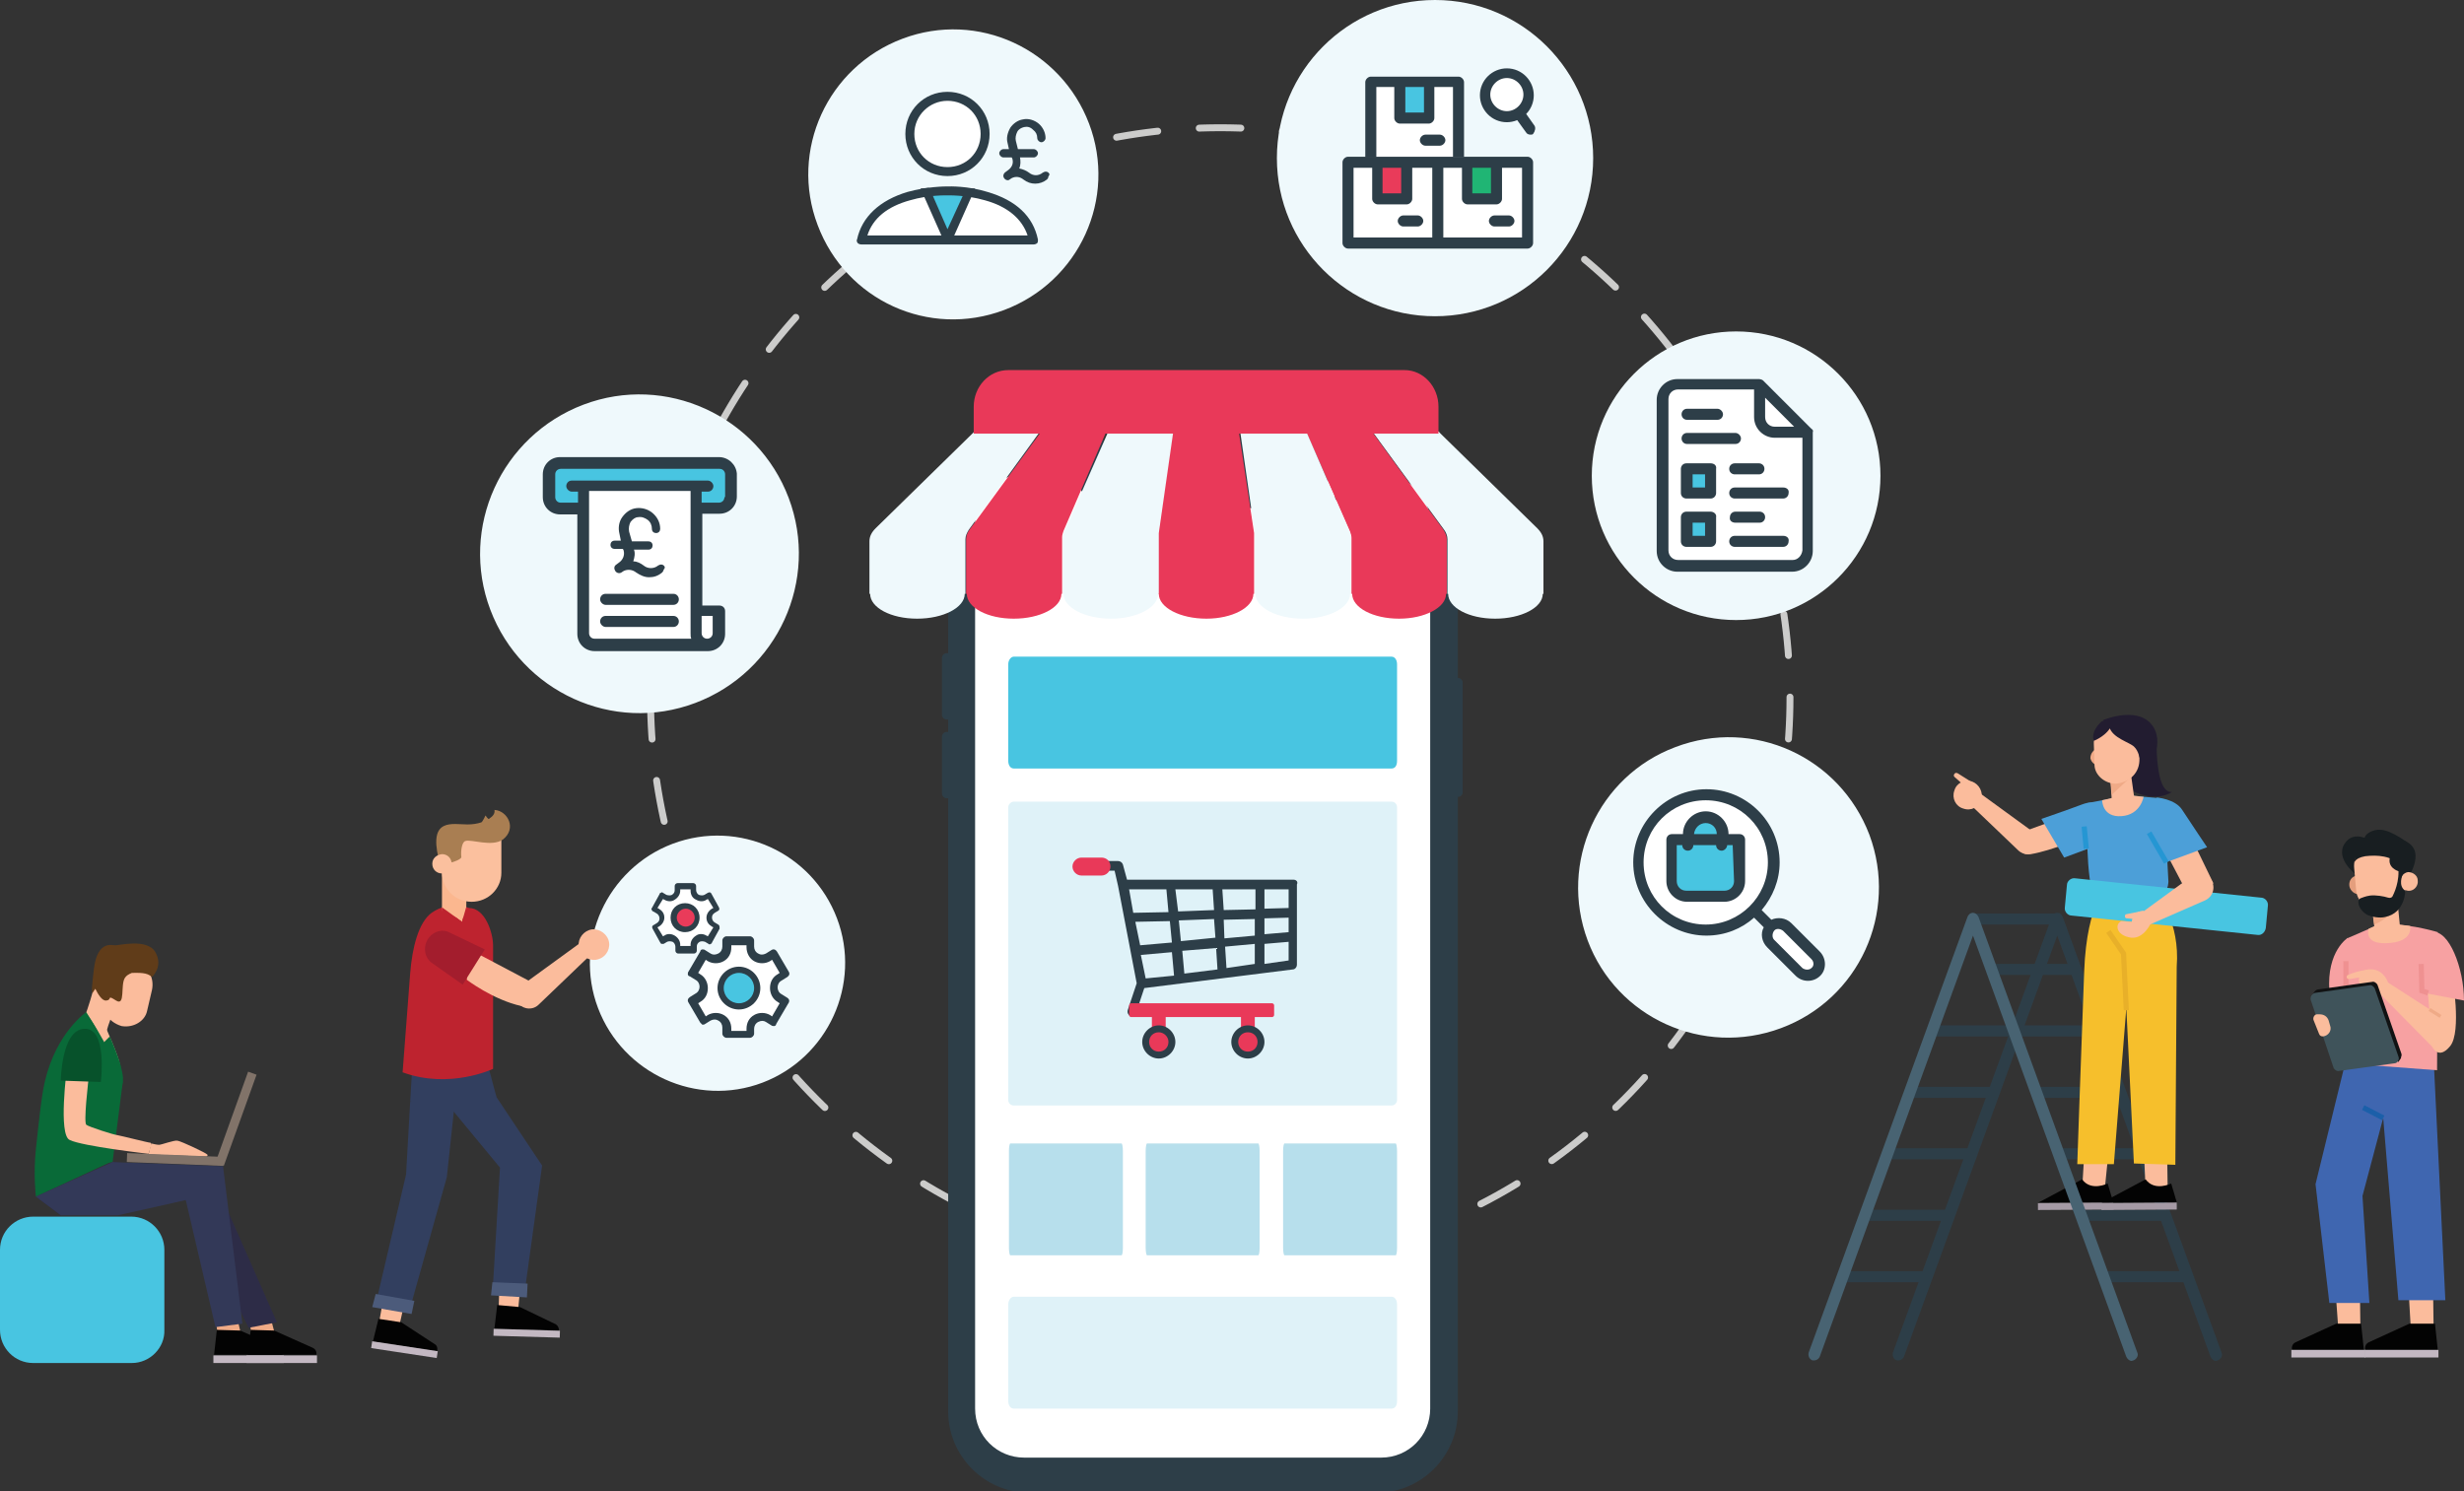 <?xml version="1.0" encoding="utf-8"?>
<!-- Generator: Adobe Illustrator 23.0.3, SVG Export Plug-In . SVG Version: 6.00 Build 0)  -->
<svg version="1.1" id="Layer_1" xmlns="http://www.w3.org/2000/svg" xmlns:xlink="http://www.w3.org/1999/xlink" x="0px" y="0px"
	 viewBox="0 0 356.8 216" style="enable-background:new 0 0 356.8 216;" xml:space="preserve">
<rect x="0" y="0" width="356.8" height="216" fill="#333333" stroke="none"/>
<style type="text/css">
	.st0{fill:none;stroke:#CCCCCB;stroke-linecap:round;stroke-miterlimit:10;stroke-dasharray:6.027,6.027;}
	.st1{fill:#EFAA86;}
	.st2{fill:#030303;}
	.st3{fill:#C3B8C2;}
	.st4{fill:#2D3E48;}
	.st5{fill:#FBBC9C;}
	.st6{fill:#A59AA5;}
	.st7{fill:#F6BF2C;}
	.st8{fill:none;stroke:#E8B029;stroke-width:0.75;stroke-miterlimit:10;}
	.st9{fill:#4C9FD8;}
	.st10{fill:none;stroke:#2596D3;stroke-width:0.75;stroke-miterlimit:10;}
	.st11{fill:#48C5E1;}
	.st12{fill:#221C30;}
	.st13{fill:#EFAA87;}
	.st14{fill:#486372;}
	.st15{fill:#FFFFFF;}
	.st16{opacity:0.4;fill:#FFFFFF;enable-background:new    ;}
	.st17{fill:#222222;}
	.st18{fill:#DFF2F8;}
	.st19{fill:#3F66B0;}
	.st20{fill:none;stroke:#1B5FA9;stroke-width:0.75;stroke-miterlimit:10;}
	.st21{fill:#F8AC9E;}
	.st22{fill:#F7A1A2;}
	.st23{fill:none;stroke:#EF9191;stroke-width:0.75;stroke-miterlimit:10;}
	.st24{fill:none;stroke:#EFAA87;stroke-width:0.482;stroke-miterlimit:10;}
	.st25{fill:#111213;}
	.st26{fill:#3F535A;}
	.st27{fill:#181E21;}
	.st28{fill:#E49E7D;}
	.st29{fill:#EFF9FC;}
	.st30{fill:#E93959;}
	.st31{fill:#2D2C47;}
	.st32{fill:#323F5F;}
	.st33{fill:#4C5B7B;}
	.st34{fill:#BE232F;}
	.st35{fill:#FBB78F;}
	.st36{fill:#FBC09E;}
	.st37{fill:#A97E52;}
	.st38{fill:#A31D2D;}
	.st39{fill:#096A38;}
	.st40{fill:#817369;}
	.st41{fill:#603C19;}
	.st42{fill:#07522B;}
	.st43{fill:#333958;}
	.st44{fill:#B7DFEC;}
	.st45{fill:#E93B5A;}
	.st46{fill:#20B574;}
</style>
<g>
	<circle class="st0" cx="176.7" cy="101" r="82.5"/>
</g>
<g>
	<g>
		<path class="st1" d="M39.1,190.5l0.6,2.3c0,0-2.3,1.2-3.2,0.6L36,191L39.1,190.5z"/>
	</g>
</g>
<g>
	<g>
		<g>
			<path class="st2" d="M39.7,192.7l5.6,2.5c0.4,0.2,0.6,0.6,0.5,1l0,0h-9.9l0.4-3.6L39.7,192.7z"/>
			<rect x="35.7" y="196.3" class="st3" width="10.2" height="1.1"/>
		</g>
	</g>
</g>
<g>
	<path class="st4" d="M320.9,197.1c-0.3,0-0.6-0.2-0.8-0.6l-22.2-61l-22.2,61c-0.2,0.4-0.6,0.6-1.1,0.5c-0.4-0.2-0.6-0.6-0.5-1.1
		l23-63.1c0.1-0.3,0.4-0.6,0.8-0.6s0.6,0.2,0.8,0.6l23,63.1c0.2,0.4-0.1,0.9-0.5,1.1C321.1,197,321,197.1,320.9,197.1z"/>
	<path class="st4" d="M300.6,141.2h-12.1c-0.5,0-0.8-0.4-0.8-0.8c0-0.5,0.4-0.8,0.8-0.8h12.1c0.5,0,0.8,0.4,0.8,0.8
		S301,141.2,300.6,141.2z"/>
	<path class="st4" d="M303.7,150.1h-11.5c-0.5,0-0.8-0.4-0.8-0.8c0-0.5,0.4-0.8,0.8-0.8h11.5c0.5,0,0.8,0.4,0.8,0.8
		C304.5,149.7,304.1,150.1,303.7,150.1z"/>
	<path class="st4" d="M290.9,150.1h-11c-0.4,0-0.8-0.4-0.8-0.8c0-0.5,0.3-0.8,0.8-0.8h11c0.4,0,0.8,0.4,0.8,0.8
		C291.7,149.7,291.3,150.1,290.9,150.1z"/>
	<path class="st4" d="M306.8,159h-11.5c-0.5,0-0.8-0.4-0.8-0.8c0-0.5,0.4-0.8,0.8-0.8h11.5c0.5,0,0.8,0.4,0.8,0.8
		C307.6,158.6,307.2,159,306.8,159z"/>
	<path class="st4" d="M288.5,159H277c-0.5,0-0.8-0.4-0.8-0.8c0-0.5,0.4-0.8,0.8-0.8h11.5c0.5,0,0.8,0.4,0.8,0.8S288.9,159,288.5,159
		z"/>
	<path class="st4" d="M309.9,167.9h-11.5c-0.5,0-0.8-0.4-0.8-0.8c0-0.4,0.4-0.8,0.8-0.8h11.5c0.5,0,0.8,0.4,0.8,0.8
		C310.7,167.5,310.4,167.9,309.9,167.9z"/>
	<path class="st4" d="M285.1,167.9h-11.5c-0.5,0-0.8-0.4-0.8-0.8c0-0.4,0.4-0.8,0.8-0.8h11.5c0.5,0,0.8,0.4,0.8,0.8
		S285.5,167.9,285.1,167.9z"/>
	<path class="st4" d="M313.1,176.8h-11.5c-0.5,0-0.8-0.4-0.8-0.8c0-0.5,0.4-0.8,0.8-0.8h11.5c0.5,0,0.8,0.4,0.8,0.8
		C313.9,176.5,313.5,176.8,313.1,176.8z"/>
	<path class="st4" d="M282,176.8h-11.5c-0.5,0-0.8-0.4-0.8-0.8c0-0.5,0.4-0.8,0.8-0.8H282c0.5,0,0.8,0.4,0.8,0.8
		C282.8,176.5,282.4,176.8,282,176.8z"/>
	<path class="st4" d="M316.2,185.7h-11.5c-0.5,0-0.8-0.4-0.8-0.8c0-0.5,0.4-0.8,0.8-0.8h11.5c0.5,0,0.8,0.4,0.8,0.8
		S316.6,185.7,316.2,185.7z"/>
	<path class="st4" d="M278.8,185.7h-11.5c-0.5,0-0.8-0.4-0.8-0.8c0-0.5,0.4-0.8,0.8-0.8h11.5c0.5,0,0.8,0.4,0.8,0.8
		C279.6,185.3,279.2,185.7,278.8,185.7z"/>
	<path class="st4" d="M297.9,133.9h-12.1c-0.5,0-0.8-0.4-0.8-0.8c0-0.5,0.4-0.8,0.8-0.8h12.1c0.5,0,0.8,0.4,0.8,0.8
		C298.7,133.6,298.3,133.9,297.9,133.9z"/>
</g>
<g>
	<g>
		<g>
			<g>
				<g>
					<polygon class="st5" points="301.5,172.3 301.9,165.7 305.4,166.1 304.7,173 301.3,172.4 					"/>
					<g>
						<path class="st2" d="M305.2,171.4c0,0-2.4,1.2-3.7-0.6l-6.4,3.4l10.9-0.1L305.2,171.4z"/>
						
							<rect x="295.1" y="174.2" transform="matrix(1 -6.328788e-03 6.328788e-03 1 -1.1 1.906)" class="st6" width="10.9" height="1"/>
					</g>
				</g>
				<path class="st7" d="M305.3,128.4c0,0-3.1,1.9-3.5,12.3c-0.4,10.4-1,27.9-1,27.9h5.3l2.7-33.9l-0.7-6.2L305.3,128.4L305.3,128.4
					z"/>
			</g>
			<g>
				<g>
					<polygon class="st5" points="310.7,172.3 310.4,165.7 313.8,166.1 313.9,173 310.5,172.4 					"/>
					<g>
						<path class="st2" d="M314.4,171.4c0,0-2.4,1.2-3.7-0.6l-6.4,3.4l10.9-0.1L314.4,171.4z"/>
						
							<rect x="304.3" y="174.2" transform="matrix(1 -6.328788e-03 6.328788e-03 1 -1.099 1.964)" class="st6" width="10.9" height="1"/>
					</g>
				</g>
				<g>
					<path class="st7" d="M312.5,129.8c0,0,3.2,3.7,2.7,10.2l-0.2,28.7l-6-0.2l-1.9-39L312.5,129.8z"/>
					<polyline class="st8" points="307.9,146.3 307.5,138.1 305.3,134.9 					"/>
				</g>
			</g>
		</g>
		<g>
			<g>
				<g>
					<g>
						<path class="st5" d="M285.5,116.7l6.8,6.5c0.9,0.8,2.3,0.6,2.9-0.5l0.6-1.2l-9.2-6.7L285.5,116.7z"/>
						<g>
							<path class="st5" d="M286.9,115.8c-0.3,1.1-1.5,1.7-2.6,1.3c-1.1-0.3-1.7-1.5-1.3-2.6c0.3-1.1,1.5-1.7,2.6-1.3
								C286.6,113.6,287.2,114.7,286.9,115.8z"/>
							<path class="st5" d="M285.4,113.2l-1.9-1.2c-0.2-0.1-0.4-0.1-0.5,0.1l0,0c-0.1,0.1-0.1,0.3,0,0.4l1.8,1.6L285.4,113.2z"/>
						</g>
					</g>
					<path class="st5" d="M293.4,120.3l8.8-3.2l-0.4,4.1c0,0-4.7,2-7.7,2.5C291.1,124.1,293.4,120.3,293.4,120.3z"/>
				</g>
				<path class="st9" d="M304.4,116.9c0,0-0.8-1.2-2.9-0.4s-5.9,2.1-5.9,2.1l3.3,5.6l6.2-2.3L304.4,116.9z"/>
			</g>
			<g>
				<path class="st9" d="M312.7,115.6l-4.6-0.4l-5.8,1.1c0,0-0.4,8.3,0.6,12.6c0.2,0.8,0.8,1.3,1.6,1.2l8.3,0.1c0,0,1.1-0.8,1.2-2.5
					l-0.6-11.3C313.4,115.9,313.1,115.6,312.7,115.6z"/>
				<line class="st10" x1="302.1" y1="122.9" x2="301.8" y2="119.7"/>
			</g>
			<path class="st11" d="M326.9,135.4l-26.9-2.8c-0.6,0-1.1-0.6-1-1.2l0.3-3.2c0-0.6,0.6-1.1,1.2-1l26.9,2.8c0.6,0,1.1,0.6,1,1.2
				l-0.3,3.2C328,135,327.5,135.5,326.9,135.4z"/>
			<g>
				<g>
					<path class="st5" d="M319.4,129.9c0-0.2,1.1-2,1.1-2l-3-6.2c-0.4-1.2-3.1-5.6-4.1-4.8c-0.8,0.6-0.3,5.4,0.1,6.3l3.2,6.1
						L319.4,129.9z"/>
					<g>
						<path class="st9" d="M312.3,115.5c0,0,2.7,0.2,3.7,1.8c1.3,2,3.6,5.4,3.6,5.4l-6.8,2.5L312.3,115.5z"/>
						<line class="st10" x1="313.7" y1="124.9" x2="311.2" y2="120.6"/>
					</g>
				</g>
				<g>
					<g>
						<path class="st5" d="M317.5,126.8l-7.4,5.4l1.2,1.7l8-3.5c1.3-0.6,1.6-2.2,0.7-3.2l0,0C319.4,126.5,318.3,126.3,317.5,126.8z"
							/>
					</g>
					<g>
						<path class="st5" d="M311.5,133.6c0,0-1,2.4-2.9,2.2c-2.2-0.3-2.4-2-1.4-2.4l1.5,0.1c0,0,0-1,0.9-1.4c0.2-0.1,0.5-0.2,0.8-0.2
							L311.5,133.6z"/>
						<path class="st5" d="M309.9,132l-2,0.4c-0.1,0-0.2,0.1-0.2,0.3l0,0c0,0.2,0.1,0.3,0.3,0.3l2,0.2L309.9,132L309.9,132z"/>
					</g>
				</g>
			</g>
		</g>
		<g>
			<path class="st12" d="M312.3,106.9c0,0-0.3,8,2.2,7.8c0,0-2.1,1.6-5.6-0.1l-2.3-5.7L312.3,106.9z"/>
			<path class="st13" d="M305.2,109.5c0,0.7-0.5,1.3-1.1,1.4s-1.3-0.5-1.4-1.1c0-0.7,0.5-1.3,1.1-1.4
				C304.5,108.3,305.1,108.8,305.2,109.5z"/>
			<g>
				<path class="st5" d="M311.4,109.6c0,0.7-0.5,1.3-1.1,1.4c-0.7,0-1.3-0.5-1.4-1.1c0-0.7,0.5-1.3,1.1-1.4
					C310.7,108.4,311.3,108.9,311.4,109.6z"/>
			</g>
			<path class="st5" d="M310.4,115.4l-2.6-0.3l-3.4,0.8c0,0,0,2.5,2.8,2.3C310,118,310.4,115.4,310.4,115.4z"/>
			<path class="st5" d="M305.6,113.1l0.2,2.8c0.1,1,0.7,1.4,1.7,1.4l0,0c0.8-0.1,1.5-0.6,1.6-1.4l-0.6-4.3L305.6,113.1z"/>
			<polygon class="st13" points="305.8,115.1 308.9,112.2 305.6,112.8 			"/>
			<path class="st12" d="M304.5,104.3c0,0,5.6-2.4,7.5,1.3c1.1,2.2-0.2,6-2.9,7.1c-0.9,0.3-1.9-7.4-1.9-7.4L304.5,104.3z"/>
			<path class="st5" d="M306.4,113.5L306.4,113.5c-1.6,0-3-1.2-3.1-2.6l-0.1-3.1c-0.1-1.7,1.2-3.1,2.8-3.3l0,0
				c1.7-0.1,3.5,1.1,3.7,2.8l0.1,2.5C309.9,111.9,308.4,113.3,306.4,113.5z"/>
			<path class="st12" d="M309.8,109.7c0,0-0.2-1.3-1.1-1.8c-0.9-0.6-3.6-1.4-3.3-3.4c0,0,4-1.2,5.5,1.4
				C312.3,108.6,309.8,109.7,309.8,109.7z"/>
			<path class="st12" d="M306,104.5c0,0-0.3,1.7-2.8,2.8c0,0-0.6-1.2,1.1-2.8c0.2-0.1,0.4-0.2,0.6-0.2h2L306,104.5z"/>
		</g>
	</g>
	<path class="st14" d="M308.7,197.1c-0.3,0-0.6-0.2-0.8-0.6l-22.2-61l-22.2,61c-0.2,0.4-0.6,0.6-1.1,0.5c-0.4-0.2-0.6-0.6-0.5-1.1
		l23-63.1c0.1-0.3,0.4-0.6,0.8-0.6c0.3,0,0.6,0.2,0.8,0.6l23,63.1c0.2,0.4-0.1,0.9-0.5,1.1C308.9,197,308.7,197.1,308.7,197.1z"/>
</g>
<g>
	<path class="st15" d="M203.1,212.2h-57.9c-2.4,0-4.3-1.9-4.3-4.3V71.7c0-2.4,1.9-4.3,4.3-4.3h57.9c2.4,0,4.3,1.9,4.3,4.3v136.2
		C207.4,210.3,205.5,212.2,203.1,212.2z"/>
	<g>
		<path class="st4" d="M211.2,98.2h-0.1V75.6c0-6.5-5.3-11.8-11.8-11.8h-50.2c-6.5,0-11.8,5.3-11.8,11.8v7.3h-0.2
			c-0.4,0-0.7,0.3-0.7,0.7v3.5c0,0.4,0.3,0.7,0.7,0.7h0.2v6.8h-0.2c-0.4,0-0.7,0.3-0.7,0.7v8.2c0,0.4,0.3,0.7,0.7,0.7h0.2v1.8h-0.2
			c-0.4,0-0.7,0.3-0.7,0.7v8.2c0,0.4,0.3,0.7,0.7,0.7h0.2v88.8c0,6.5,5.3,11.8,11.8,11.8h50.2c6.5,0,11.8-5.3,11.8-11.8v-89h0.1
			c0.3,0,0.6-0.3,0.6-0.6v-16C211.8,98.5,211.5,98.2,211.2,98.2z M207.1,204c0,3.9-3.1,7.1-7.1,7.1h-51.7c-3.9,0-7.1-3.1-7.1-7.1
			V75.8c0-3.9,3.1-7.1,7.1-7.1h7.5c0.3,2.8,2.5,4.9,5.4,4.9h25.9c2.8,0,5.1-2.2,5.4-4.9h7.5c3.9,0,7.1,3.1,7.1,7.1L207.1,204
			L207.1,204z"/>
		<path class="st16" d="M178.1,70.4h-8.5c-0.1,0-0.2-0.1-0.2-0.2v-0.6c0-0.1,0.1-0.2,0.2-0.2h8.5c0.1,0,0.2,0.1,0.2,0.2v0.6
			C178.3,70.3,178.2,70.4,178.1,70.4z"/>
		<circle class="st16" cx="182" cy="69.8" r="1"/>
	</g>
</g>
<g>
	<g>
		<g>
			<rect x="194.8" y="70.5" class="st17" width="0.5" height="1.9"/>
		</g>
		<g>
			<rect x="194.1" y="70.9" class="st17" width="0.5" height="1.5"/>
		</g>
		<g>
			<rect x="193.3" y="71.4" class="st17" width="0.5" height="1"/>
		</g>
		<g>
			<rect x="192.5" y="71.8" class="st17" width="0.5" height="0.6"/>
		</g>
	</g>
	<g>
		<path class="st17" d="M197.7,72.1c0,0.2-0.1,0.3-0.3,0.3s-0.3-0.1-0.3-0.3s0.1-0.3,0.3-0.3C197.6,71.8,197.7,71.9,197.7,72.1z"/>
		<g>
			<g>
				<path class="st17" d="M198,71.7C198,71.7,197.9,71.7,198,71.7c-0.3-0.3-0.8-0.3-1,0c0,0-0.1,0-0.2,0c0,0,0-0.1,0-0.2
					c0.3-0.4,1-0.4,1.3,0c0,0,0,0.1,0,0.2H198z"/>
			</g>
			<g>
				<path class="st17" d="M198.2,71.2L198.2,71.2c-0.5-0.4-1.1-0.4-1.5,0c0,0-0.1,0-0.2,0c0,0,0-0.1,0-0.2c0.5-0.4,1.3-0.4,1.8,0
					c0,0,0,0.1,0,0.2C198.3,71.2,198.3,71.2,198.2,71.2z"/>
			</g>
			<g>
				<path class="st17" d="M198.5,70.8L198.5,70.8c-0.6-0.5-1.5-0.5-2.1,0c0,0-0.1,0-0.2,0c0,0,0-0.1,0-0.2c0.7-0.5,1.7-0.5,2.3,0
					C198.5,70.6,198.6,70.7,198.5,70.8C198.6,70.8,198.6,70.8,198.5,70.8z"/>
			</g>
		</g>
	</g>
	<g>
		<path class="st17" d="M148.4,71.1L148.4,71.1l-0.3,0.1v-0.3l0.4-0.2h0.3v1.4h-0.3L148.4,71.1L148.4,71.1z"/>
		<path class="st17" d="M150.2,71.4c0,0.4-0.2,0.7-0.5,0.7s-0.5-0.3-0.5-0.7s0.2-0.7,0.5-0.7C150.1,70.7,150.2,71.1,150.2,71.4z
			 M149.5,71.4c0,0.3,0.1,0.5,0.2,0.5s0.2-0.2,0.2-0.5s-0.1-0.5-0.2-0.5S149.5,71.1,149.5,71.4z"/>
		<path class="st17" d="M150.4,71.3c0-0.1,0.1-0.2,0.2-0.2s0.2,0.1,0.2,0.2s-0.1,0.2-0.2,0.2S150.4,71.4,150.4,71.3z M150.4,72
			c0-0.1,0.1-0.2,0.2-0.2s0.2,0.1,0.2,0.2s-0.1,0.2-0.2,0.2S150.4,72.1,150.4,72z"/>
		<path class="st17" d="M151.4,71.1L151.4,71.1l-0.3,0.1v-0.3l0.4-0.2h0.3v1.4h-0.3L151.4,71.1L151.4,71.1z"/>
		<path class="st17" d="M152.1,72.2V72l0.2-0.2c0.3-0.3,0.5-0.4,0.5-0.6c0-0.1-0.1-0.2-0.2-0.2c-0.1,0-0.2,0-0.3,0.1l-0.1-0.2
			c0.1-0.1,0.3-0.1,0.5-0.1c0.3,0,0.5,0.2,0.5,0.4c0,0.2-0.2,0.4-0.4,0.6l-0.1,0.1l0,0h0.5v0.3L152.1,72.2L152.1,72.2z"/>
	</g>
	<g>
		<g>
			<g>
				<path class="st17" d="M202.7,72.3h-2.5c-0.3,0-0.5-0.2-0.5-0.5v-0.7c0-0.3,0.2-0.5,0.5-0.5h2.5c0.3,0,0.5,0.2,0.5,0.5v0.7
					C203.2,72.1,203,72.3,202.7,72.3z M200.2,70.7c-0.2,0-0.4,0.2-0.4,0.4v0.7c0,0.2,0.2,0.4,0.4,0.4h2.5c0.2,0,0.4-0.2,0.4-0.4
					v-0.7c0-0.2-0.2-0.4-0.4-0.4H200.2z"/>
			</g>
		</g>
		<g>
			<path class="st17" d="M202.3,72.1c0.2,0,0.3-0.1,0.3-0.3v-0.6c0-0.2-0.1-0.3-0.3-0.3h-1.9c-0.2,0-0.3,0.1-0.3,0.3v0.6
				c0,0.2,0.1,0.3,0.3,0.3H202.3z"/>
		</g>
		<g>
			<path class="st17" d="M203.5,71.9h-0.4V71h0.4V71.9z M203.2,71.7h0.2v-0.6h-0.2V71.7z"/>
		</g>
	</g>
</g>
<path class="st18" d="M201.5,160.1h-54.7c-0.5,0-0.8-0.4-0.8-0.8v-42.4c0-0.4,0.4-0.8,0.8-0.8h54.7c0.5,0,0.8,0.4,0.8,0.8v42.4
	C202.3,159.7,202,160.1,201.5,160.1z"/>
<path class="st11" d="M201.5,111.3h-54.7c-0.5,0-0.8-0.5-0.8-1.1v-14c0-0.6,0.4-1.1,0.8-1.1h54.7c0.5,0,0.8,0.5,0.8,1.1v14
	C202.3,110.9,202,111.3,201.5,111.3z"/>
<g>
	<g>
		<path class="st1" d="M34.5,191.5l0.3,1.3c0,0-2.4,0.5-3.3,0.2l-0.2-1.3L34.5,191.5z"/>
	</g>
</g>
<g>
	<g>
		<g>
			<path class="st2" d="M34.8,192.7l5.6,2.5c0.4,0.2,0.6,0.6,0.5,1l0,0H31l0.4-3.6L34.8,192.7z"/>
			<rect x="30.9" y="196.3" class="st3" width="10.2" height="1.1"/>
		</g>
	</g>
</g>
<g>
	<g>
		<g>
			<polygon class="st5" points="338.1,185.5 338.6,192.5 341.8,192.4 341.7,185.2 			"/>
			<g>
				<g>
					<path class="st2" d="M338.3,191.7l-5.9,2.7c-0.4,0.2-0.6,0.6-0.5,1.1l0,0h10.4l-0.4-3.8H338.3z"/>
					<rect x="331.8" y="195.5" class="st3" width="10.7" height="1.1"/>
				</g>
			</g>
		</g>
		<g>
			<polygon class="st5" points="348.7,185.5 349.1,192.5 352.4,192.4 352.3,185.2 			"/>
			<g>
				<g>
					<path class="st2" d="M348.9,191.7l-5.9,2.7c-0.4,0.2-0.6,0.6-0.5,1.1l0,0H353l-0.4-3.8H348.9z"/>
					<rect x="342.4" y="195.5" class="st3" width="10.7" height="1.1"/>
				</g>
			</g>
		</g>
		<g>
			<polygon class="st19" points="340,152.3 352.4,153.3 354.1,188.3 347.3,188.3 345.1,161.9 342.1,173.2 343.1,188.7 337.3,188.7 
				335.3,171.5 			"/>
			<line class="st20" x1="342.2" y1="160.4" x2="345.1" y2="161.9"/>
		</g>
	</g>
	<g>
		<g>
			<polygon class="st21" points="340.1,141.6 340.2,145.1 338.3,145.1 338.4,141.4 			"/>
			<path class="st22" d="M340,135.8c0,0-3.1,1.9-2.7,7.7l2.9-0.6L340,135.8z"/>
		</g>
		<g>
			<path class="st22" d="M346.3,133.9c3.1,0,6.7,1.1,6.7,1.1l-0.1,20l-13.3-1l0.1-17.5c0-0.3,0.2-0.6,0.4-0.7l3.7-1.6
				C343.9,134.2,345.6,133.9,346.3,133.9z"/>
			<line class="st23" x1="339.7" y1="143" x2="339.7" y2="139.2"/>
		</g>
		<g>
			<g>
				<path class="st5" d="M351.4,141.7l0.8,9.9c0,0,0.9,2,2.6-0.1s0.3-10.2,0.3-10.2L351.4,141.7z"/>
				<g>
					<path class="st22" d="M351,143.8c0,0-1.1-8.4,1.2-8.8c2.4-0.4,4.6,5.2,4.6,9.9L351,143.8z"/>
					<polyline class="st23" points="351.6,143.8 350.7,143.5 350.6,139.6 					"/>
				</g>
			</g>
			<g>
				<g>
					<path class="st5" d="M345.8,142.3c0,0-0.5-1.7-2.2-1.9s-2.3,1.2-1.9,2.1s1.4,2.4,3.2,1.6C346.5,143.4,345.8,142.3,345.8,142.3z
						"/>
					<path class="st5" d="M343,140.4c0,0-1.7,0.2-3,0.8c-0.1,0-0.2,0.2-0.2,0.3l0,0c0,0.2,0.2,0.3,0.4,0.3l2.4-0.4L343,140.4z"/>
				</g>
				<g>
					<polygon class="st5" points="352.7,152.1 344.8,144.1 345.8,142.3 353.4,147.2 					"/>
					<line class="st24" x1="351.8" y1="146.2" x2="353.4" y2="147.2"/>
				</g>
			</g>
		</g>
		<g>
			<g>
				<path class="st25" d="M335,144.3l3.3,9.8c0.1,0.3,0.5,0.6,0.8,0.5l8-1.1c0.5,0,0.8-0.6,0.6-1l-3.4-9.8c-0.1-0.3-0.5-0.6-0.8-0.5
					l-7.9,1.1C335.2,143.4,334.9,143.9,335,144.3z"/>
				<polygon class="st25" points="335.2,143.6 334.8,144.1 347.3,153.8 347.7,153.2 				"/>
				<path class="st26" d="M334.6,144.8l3.3,9.8c0.1,0.3,0.5,0.6,0.8,0.5l8-1.1c0.5,0,0.8-0.6,0.6-1l-3.4-9.8
					c-0.1-0.3-0.5-0.6-0.8-0.5l-7.9,1.1C334.8,143.9,334.5,144.4,334.6,144.8z"/>
			</g>
			<path class="st5" d="M335,147.7l0.8,2c0.1,0.3,0.3,0.4,0.6,0.4l0,0c0.8-0.1,1.3-0.9,1-1.6l-0.2-0.7c-0.2-0.6-0.7-0.9-1.3-0.9
				h-0.4C335.2,146.9,334.9,147.3,335,147.7z"/>
		</g>
	</g>
	<g>
		<path class="st5" d="M343.4,130.9l0.4,3.2c0.1,1.1,0.9,1.7,2,1.5l0,0c0.9-0.1,1.9-0.7,1.7-1.7l-0.5-5.1L343.4,130.9z"/>
		<path class="st13" d="M343.8,133.9c0,0,3.6-1.3,3.3-4.5c-0.1-1-3.7,1.4-3.7,1.4L343.8,133.9z"/>
		<path class="st5" d="M343,134.5l1.6-0.7l2.8,0.1l1.6,0.2c0,0,0.6,2.4-3.5,2.5C342.2,136.7,343,134.5,343,134.5z"/>
		<g>
			<path class="st27" d="M341.2,126.7c0,0-3.1-2.3-1.7-4.5s4-0.3,4-0.3L341.2,126.7z"/>
			<path class="st27" d="M343.8,121.4c0,0,8.9-1.3,5,5.6l-1-2.8L343.8,121.4z"/>
			<path class="st27" d="M341.1,123.2c0,0-1.5,1.2,0.4,4l0.5-3.5L341.1,123.2z"/>
			<path class="st28" d="M342.8,128c0.1,0.8-0.4,1.4-1.1,1.5s-1.4-0.5-1.5-1.2c-0.1-0.8,0.4-1.4,1.1-1.5S342.7,127.2,342.8,128z"/>
			<path class="st5" d="M344.8,132L344.8,132c-1.9,0.1-3.4-1.4-3.6-2.9l-0.3-3.3c-0.2-2,1.2-3.7,3.1-3.9l0,0c2-0.2,4,1.1,4.2,3.1
				l0.2,2.5C348.6,129.9,347,131.8,344.8,132z"/>
			<path class="st27" d="M340.9,125.1c0,0-0.1-0.8,1.6-1.1c1.7-0.2,3.9-0.1,5.1,1.4v2.4l1.5-1.5l-0.8-3.5l-4.5-1.5l-2.7,1.9
				L340.9,125.1z"/>
			<g>
				<path class="st5" d="M350.1,127.5c0.1,0.7-0.4,1.4-1.1,1.5s-1.4-0.4-1.4-1.2c-0.1-0.7,0.4-1.4,1.1-1.5
					C349.4,126.3,350.1,126.8,350.1,127.5z"/>
			</g>
			<path class="st27" d="M342.4,122c0,0-0.4-1,1-1.6c1.2-0.5,2.5-0.3,5.2,1.6H342.4z"/>
			<path class="st27" d="M341.5,130.6c0-0.2,0.1-0.4,0.3-0.5c0.3-0.1,0.7-0.3,1.4-0.4c0.8-0.1,2,0.1,2.6,0.3c0.3,0.1,0.6,0,0.7-0.3
				c0.4-0.8,1.2-2.8,0.6-5.1l0.9,0.7l-0.1,1.4c0,0-0.7,1.6,0.4,2.3c0,0,0,3.2-2.9,3.8c-0.8,0.2-1.9,0-2.6-0.3
				C342.1,132.1,341.5,131.4,341.5,130.6z"/>
			<path class="st27" d="M347.4,126.2c0,0-2-0.5-1.2-2.4s1.7,0.5,1.7,0.5L347.4,126.2z"/>
		</g>
	</g>
</g>
<g>
	<g>
		<path class="st29" d="M222.6,76.5c0.6,0.6,0.9,1.2,0.9,1.9V86h-0.1c0,2-3.1,3.6-6.9,3.6c-3.8,0-6.8-1.6-6.8-3.6h-0.1v-7.9
			c0-0.5-0.2-1-0.5-1.4l-10.3-14.1v-0.1h9.6v0.1L222.6,76.5z"/>
	</g>
</g>
<g>
	<g>
		<path class="st30" d="M209,76.7c0.3,0.5,0.5,0.9,0.5,1.4V86h-0.1c0,2-3.1,3.6-6.8,3.6c-3.8,0-6.8-1.6-6.8-3.6h-0.1v-8.1
			c0-0.3-0.1-0.6-0.2-0.9l-6.3-14.3v-0.1h9.6v0.1L209,76.7z"/>
	</g>
</g>
<g>
	<g>
		<path class="st29" d="M195.4,76.9c0.1,0.3,0.2,0.6,0.2,0.9V86h-0.1c0,2-3.1,3.6-6.8,3.6c-3.8,0-6.9-1.6-6.9-3.6h-0.1v-8.5
			c0-0.1,0-0.2,0-0.3l-2.1-14.6v-0.1h9.6v0.1L195.4,76.9z"/>
	</g>
</g>
<g>
	<g>
		<path class="st30" d="M181.6,77.2c0,0.1,0,0.2,0,0.3V86h-0.1c0,2-3.1,3.6-6.8,3.6c-3.8,0-6.9-1.6-6.9-3.6h-0.1v-8.5
			c0-0.1,0-0.2,0-0.3l2.1-14.6v-0.1h9.6v0.1L181.6,77.2z"/>
	</g>
</g>
<g>
	<g>
		<path class="st29" d="M169.9,62.5L169.9,62.5l-2.1,14.7c0,0.1,0,0.2,0,0.3V86h-0.1c0,2-3.1,3.6-6.8,3.6c-3.8,0-6.9-1.6-6.9-3.6
			h-0.1v-8.1c0-0.3,0.1-0.6,0.2-0.9l6.3-14.3v-0.1h9.5V62.5z"/>
	</g>
</g>
<g>
	<g>
		<path class="st30" d="M160.2,62.5L160.2,62.5L154,76.9c-0.1,0.3-0.2,0.6-0.2,0.9V86h-0.1c0,2-3.1,3.6-6.9,3.6
			c-3.8,0-6.8-1.6-6.8-3.6h-0.1v-7.9c0-0.5,0.2-1,0.5-1.4l10.3-14.1v-0.1H160.2z"/>
	</g>
</g>
<g>
	<g>
		<path class="st29" d="M150.6,62.5L150.6,62.5l-10.3,14.2c-0.3,0.5-0.5,0.9-0.5,1.4V86h-0.1c0,2-3.1,3.6-6.9,3.6
			c-3.8,0-6.8-1.6-6.8-3.6h-0.1v-7.6c0-0.7,0.3-1.3,0.9-1.9L141,62.6v-0.1H150.6z"/>
	</g>
</g>
<g>
	<g>
		<path class="st30" d="M208.3,58.9v3.9h-9.6h-9.6h-9.6h-9.6h-9.6h-9.6H141v-3.9c0-2.9,2.2-5.3,5-5.3h57.4
			C206.1,53.6,208.3,56,208.3,58.9z"/>
	</g>
</g>
<g>
	<path class="st4" d="M187.3,127.4h-17.8l0,0h-6.3l-0.6-2.2c-0.1-0.3-0.4-0.5-0.7-0.5c0,0,0,0-0.1,0h-5.3c-0.4,0-0.7,0.3-0.7,0.7
		s0.3,0.7,0.7,0.7h4.9l0.5,2.2l2.7,14.1l-1.3,3.9c-0.1,0.4,0.1,0.7,0.4,0.9c0.1,0,0.1,0,0.2,0c0.3,0,0.6-0.2,0.6-0.5l1.2-3.6
		l21.5-2.7c0.3,0,0.6-0.3,0.6-0.7v-4.1l0,0v-7.5C188,127.7,187.7,127.4,187.3,127.4z M163.5,128.8h5.4l0.3,3.3l-5.1,0.1L163.5,128.8
		z M164.4,133.5l5-0.1l0.3,3.1l-4.6,0.4L164.4,133.5z M165.9,141.7l-0.7-3.4l4.5-0.4l0.3,3.3c0,0,0,0,0,0.1L165.9,141.7z
		 M170.2,128.8h5.4l0,0l0.2,3l-5.2,0.2L170.2,128.8z M170.7,133.3l5.1-0.2l0.2,2.7l-5,0.5L170.7,133.3z M171.5,141L171.5,141
		l-0.3-3.3l4.9-0.4l0.2,3.1L171.5,141z M177,128.8h4.8v2.9l-4.6,0.1L177,128.8z M177.2,133.2l4.5-0.1v2.4l-4.4,0.4L177.2,133.2z
		 M177.6,140.2l-0.2-3.1l4.3-0.4v2.9l0,0L177.6,140.2z M186.6,139.1l-3.5,0.5v-2.9l3.5-0.3V139.1z M186.6,135l-3.5,0.3V133l3.5-0.1
		V135z M186.6,131.5l-3.5,0.1v-2.8h3.5V131.5z"/>
	<path class="st30" d="M184.5,145.6v1.4c0,0.2-0.2,0.3-0.3,0.3h-20.4c-0.2,0-0.3-0.2-0.3-0.3v-1.4c0-0.2,0.2-0.3,0.3-0.3h20.4
		C184.3,145.3,184.5,145.4,184.5,145.6z M159.5,124.2h-2.9c-0.7,0-1.3,0.6-1.3,1.3l0,0c0,0.7,0.6,1.3,1.3,1.3h2.9
		c0.7,0,1.3-0.6,1.3-1.3l0,0C160.8,124.7,160.2,124.2,159.5,124.2z"/>
	<path class="st30" d="M181.7,146.4v3.9c0,0.2-0.2,0.3-0.3,0.3H180c-0.2,0-0.3-0.1-0.3-0.3v-3.9c0-0.2,0.2-0.3,0.3-0.3h1.4
		C181.6,146.1,181.7,146.2,181.7,146.4z M168.5,146.1h-1.4c-0.2,0-0.3,0.1-0.3,0.3v3.9c0,0.2,0.2,0.3,0.3,0.3h1.4
		c0.2,0,0.3-0.1,0.3-0.3v-3.9C168.8,146.2,168.7,146.1,168.5,146.1z"/>
	<path class="st4" d="M183.1,150.9c0,1.3-1.1,2.4-2.4,2.4c-1.3,0-2.4-1.1-2.4-2.4c0-1.3,1.1-2.4,2.4-2.4S183.1,149.6,183.1,150.9z
		 M167.8,148.5c-1.3,0-2.4,1.1-2.4,2.4c0,1.3,1.1,2.4,2.4,2.4s2.4-1.1,2.4-2.4S169.1,148.5,167.8,148.5z"/>
	<path class="st30" d="M182.1,150.9c0,0.8-0.6,1.4-1.4,1.4c-0.8,0-1.4-0.6-1.4-1.4s0.6-1.4,1.4-1.4S182.1,150.1,182.1,150.9z
		 M167.8,149.5c-0.8,0-1.4,0.6-1.4,1.4s0.6,1.4,1.4,1.4s1.4-0.6,1.4-1.4S168.5,149.5,167.8,149.5z"/>
</g>
<path class="st18" d="M201.5,204h-54.7c-0.5,0-0.8-0.5-0.8-1.1v-14c0-0.6,0.4-1.1,0.8-1.1h54.7c0.5,0,0.8,0.5,0.8,1.1v14
	C202.3,203.6,202,204,201.5,204z"/>
<g>
	<path class="st29" d="M114.2,72.1c4.5,11.9-1.6,25.2-13.5,29.7S75.5,100.2,71,88.3s1.6-25.2,13.5-29.7S109.7,60.2,114.2,72.1z"/>
</g>
<g>
	<ellipse class="st29" cx="207.8" cy="22.9" rx="22.9" ry="22.9"/>
</g>
<g>
	<path class="st29" d="M270.7,120.9c4.2,11.3-1.5,23.8-12.8,28c-11.3,4.2-23.8-1.5-28-12.7c-4.2-11.3,1.5-23.8,12.7-28
		C253.9,103.9,266.4,109.6,270.7,120.9z"/>
</g>
<g>
	<circle class="st29" cx="251.4" cy="68.9" r="20.9"/>
</g>
<g>
	<path class="st29" d="M121.2,133c3.6,9.5-1.3,20.2-10.8,23.8s-20.2-1.3-23.8-10.8c-3.6-9.5,1.3-20.2,10.8-23.8
		C107,118.6,117.6,123.5,121.2,133z"/>
</g>
<g>
	<path class="st29" d="M157.7,17.9c4.1,10.8-1.4,22.9-12.3,27s-22.9-1.4-27-12.3c-4.1-10.8,1.4-22.9,12.3-27S153.6,7.1,157.7,17.9z"
		/>
</g>
<g>
	<circle class="st15" cx="247" cy="124.9" r="9.2"/>
	<polygon class="st11" points="241.8,121.6 242.3,128.2 245.4,130 250.8,129.8 251.9,127.2 251.9,121.9 249.3,121.6 248.6,119.2 
		246.2,118.5 244.8,120.4 244.4,121.8 	"/>
	<path class="st4" d="M251.9,120.8h-1.6c0-1.8-1.5-3.3-3.3-3.3s-3.3,1.5-3.3,3.3h-1.6c-0.5,0-0.8,0.4-0.8,0.8v6c0,1.6,1.3,3,3,3h5.4
		c1.6,0,3-1.3,3-3v-6C252.7,121.2,252.4,120.8,251.9,120.8z M247,119.2c0.9,0,1.6,0.7,1.6,1.6h-3.3
		C245.4,119.9,246.1,119.2,247,119.2z M251.1,127.6c0,0.8-0.6,1.4-1.4,1.4h-5.5c-0.8,0-1.4-0.6-1.4-1.4v-5.2h0.8
		c0,0.5,0.4,0.8,0.8,0.8c0.5,0,0.8-0.4,0.8-0.8h3.3c0,0.5,0.4,0.8,0.8,0.8s0.8-0.4,0.8-0.8h0.8L251.1,127.6L251.1,127.6z"/>
	<polygon class="st15" points="260.9,141.3 256,135.9 256.3,134.1 258.4,133.9 262.6,138.1 263.3,140.5 	"/>
	<path class="st4" d="M263.5,137.8l-4.1-4.1c-0.8-0.8-2-0.9-2.9-0.5l-1.4-1.4c1.6-1.9,2.6-4.3,2.6-6.9c0-5.9-4.8-10.6-10.6-10.6
		s-10.6,4.8-10.6,10.6s4.8,10.6,10.6,10.6c2.7,0,5.1-1,6.9-2.6l1.4,1.4c-0.5,0.9-0.3,2.1,0.5,2.9l4.1,4.1c1,1,2.6,1,3.6,0
		C264.5,140.4,264.5,138.8,263.5,137.8L263.5,137.8z M247,133.9c-5,0-9-4-9-9s4-9,9-9s9,4,9,9S251.9,133.9,247,133.9z M262.3,140.2
		c-0.3,0.3-0.9,0.3-1.3,0l-4.1-4.1c-0.3-0.3-0.3-0.9,0-1.3s0.9-0.3,1.3,0l4.1,4.1C262.7,139.3,262.7,139.9,262.3,140.2z"/>
</g>
<g>
	<polygon class="st15" points="240.9,57.6 240.9,80.6 243.4,81.9 259.8,81.9 261.8,79.8 261.8,62.7 254.8,55.8 243.4,55.5 	"/>
	<rect x="244.4" y="68" class="st11" width="3.3" height="3.3"/>
	<rect x="244.4" y="75" class="st11" width="3.3" height="3.3"/>
	<g>
		<path class="st4" d="M262.3,62.1l-7-7c-0.1-0.1-0.4-0.2-0.6-0.2h-11.8c-1.7,0-3,1.4-3,3v21.9c0,1.7,1.4,3,3,3h16.6
			c1.7,0,3-1.4,3-3V62.6C262.6,62.4,262.5,62.2,262.3,62.1L262.3,62.1z M255.6,57.6l4.2,4.2H257c-0.8,0-1.4-0.6-1.4-1.4V57.6z
			 M259.6,81.1H243c-0.8,0-1.4-0.6-1.4-1.4V57.8c0-0.8,0.6-1.4,1.4-1.4h11v4c0,1.7,1.4,3,3,3h4v16.3
			C260.9,80.5,260.3,81.1,259.6,81.1L259.6,81.1z"/>
		<path class="st4" d="M247.7,67.1h-3.5c-0.5,0-0.8,0.4-0.8,0.8v3.5c0,0.5,0.4,0.8,0.8,0.8h3.5c0.5,0,0.8-0.4,0.8-0.8v-3.5
			C248.6,67.4,248.2,67.1,247.7,67.1L247.7,67.1z M246.9,70.6h-1.8v-1.9h1.8V70.6z"/>
		<path class="st4" d="M247.7,74.1h-3.5c-0.5,0-0.8,0.4-0.8,0.8v3.5c0,0.5,0.4,0.8,0.8,0.8h3.5c0.5,0,0.8-0.4,0.8-0.8v-3.5
			C248.6,74.5,248.2,74.1,247.7,74.1z M246.9,77.6h-1.8v-1.9h1.8V77.6z"/>
		<path class="st4" d="M250.4,67.9c0,0.5,0.4,0.8,0.8,0.8h3.5c0.5,0,0.8-0.4,0.8-0.8c0-0.5-0.4-0.8-0.8-0.8h-3.5
			C250.8,67.1,250.4,67.4,250.4,67.9z"/>
		<path class="st4" d="M258.2,70.6h-7c-0.5,0-0.8,0.4-0.8,0.8c0,0.5,0.4,0.8,0.8,0.8h7c0.5,0,0.8-0.4,0.8-0.8
			C259.1,70.9,258.7,70.6,258.2,70.6z"/>
		<path class="st4" d="M251.3,75.7h3.5c0.5,0,0.8-0.4,0.8-0.8c0-0.5-0.4-0.8-0.8-0.8h-3.5c-0.5,0-0.8,0.4-0.8,0.8
			C250.4,75.4,250.8,75.7,251.3,75.7z"/>
		<path class="st4" d="M258.2,77.6h-7c-0.5,0-0.8,0.4-0.8,0.8c0,0.5,0.4,0.8,0.8,0.8h7c0.5,0,0.8-0.4,0.8-0.8
			C259.1,77.9,258.7,77.6,258.2,77.6z"/>
		<path class="st4" d="M244.3,60.8h4.4c0.5,0,0.8-0.4,0.8-0.8s-0.4-0.8-0.8-0.8h-4.4c-0.5,0-0.8,0.4-0.8,0.8S243.8,60.8,244.3,60.8z
			"/>
		<path class="st4" d="M244.3,64.3h7c0.5,0,0.8-0.4,0.8-0.8s-0.4-0.8-0.8-0.8h-7c-0.5,0-0.8,0.4-0.8,0.8S243.8,64.3,244.3,64.3z"/>
	</g>
</g>
<g>
	<g>
		<circle class="st15" cx="137.2" cy="19.4" r="5.4"/>
		<path class="st4" d="M137.2,25.5c-3.4,0-6.1-2.7-6.1-6.1s2.7-6.1,6.1-6.1s6.1,2.7,6.1,6.1S140.6,25.5,137.2,25.5z M137.2,14.6
			c-2.6,0-4.8,2.1-4.8,4.8s2.1,4.8,4.8,4.8s4.8-2.1,4.8-4.8S139.9,14.6,137.2,14.6z"/>
	</g>
	<path class="st15" d="M137.2,27.6c0,0-10.8-0.4-12.5,7.1h12.5h12.5C148.1,27.2,137.2,27.6,137.2,27.6z"/>
	<path class="st4" d="M151.9,25.1c-0.2-0.3-0.6-0.3-0.9-0.1c-0.6,0.5-1.4,0.5-2,0c-0.4-0.3-0.9-0.5-1.4-0.6c0.2-0.5,0.2-1.1,0.1-1.6
		h2c0.3,0,0.6-0.3,0.6-0.6s-0.3-0.6-0.6-0.6h-2.3l-0.3-1.2c-0.1-0.4,0-0.9,0.2-1.3s0.6-0.6,1-0.7c0.5-0.1,0.9,0,1.3,0.4
		c0.4,0.3,0.6,0.7,0.6,1.2c0,0.3,0.3,0.6,0.6,0.6s0.6-0.3,0.6-0.6c0-0.8-0.4-1.6-1-2.1s-1.5-0.8-2.3-0.6c-0.7,0.1-1.4,0.6-1.8,1.2
		c-0.4,0.7-0.6,1.5-0.4,2.2l0.2,0.9h-0.8c-0.3,0-0.6,0.3-0.6,0.6s0.3,0.6,0.6,0.6h1.2l0.1,0.2c0.2,0.7-0.1,1.3-0.7,1.7
		c-0.1,0.1-0.3,0.2-0.4,0.3c-0.2,0.2-0.3,0.5-0.1,0.8s0.6,0.4,0.8,0.2l0.3-0.2c0.6-0.3,1.2-0.2,1.7,0.2l0,0c0.5,0.4,1.1,0.6,1.7,0.6
		c0.6,0,1.2-0.2,1.7-0.6c0.1-0.1,0.2-0.2,0.2-0.4C152,25.3,152,25.2,151.9,25.1z"/>
	<polygon class="st11" points="137.2,33.7 134.1,27.9 140,27.8 	"/>
	<polygon class="st4" points="140.5,27.3 139.4,28.4 137.2,33.2 135.1,28.4 135.1,28.4 134.5,27.2 133.3,27.3 136.5,34.5 138,34.5 
		141.2,27.3 	"/>
	<path class="st4" d="M149.7,35.4h-25c-0.2,0-0.4-0.1-0.5-0.2s-0.2-0.4-0.1-0.5c0.7-3.3,3.3-5.7,7.3-6.9c2.9-0.8,5.5-0.8,5.8-0.8
		s2.9-0.1,5.8,0.8c4.1,1.2,6.6,3.5,7.3,6.9c0,0.2,0,0.4-0.1,0.5C150.1,35.3,149.9,35.4,149.7,35.4z M125.6,34.1h23.2
		c-0.8-2.4-2.9-4.2-6.2-5.1c-2.8-0.8-5.4-0.7-5.4-0.7l0,0l0,0c0,0-2.7-0.1-5.4,0.7C128.5,29.9,126.4,31.6,125.6,34.1z"/>
</g>
<polygon class="st31" points="40.1,191.5 30.4,169.5 16.3,168.3 5.2,173.3 8.8,176 26.9,173.8 36,192.3 "/>
<g>
	<g>
		<g>
			<g>
				<polygon class="st5" points="75.6,183.7 75,190 72.2,189.8 72.4,183.4 				"/>
				<g>
					<g>
						<path class="st2" d="M75.3,189.3l5.2,2.5c0.3,0.2,0.5,0.6,0.4,0.9l0,0l-9.3-0.3L72,189L75.3,189.3z"/>
						
							<rect x="75.7" y="188.4" transform="matrix(2.857549e-02 -1 1 2.857549e-02 -119.109 263.767)" class="st3" width="1" height="9.6"/>
					</g>
				</g>
			</g>
			<g>
				<polygon class="st5" points="59.2,185.9 57.8,192.1 54.9,191.5 56,185.3 				"/>
				<g>
					<g>
						<path class="st2" d="M58.1,191.5l4.9,3.2c0.3,0.2,0.4,0.6,0.3,1l0,0l-9.3-1.4l0.8-3.3L58.1,191.5z"/>
						
							<rect x="58" y="190.7" transform="matrix(0.15 -0.989 0.989 0.15 -143.558 223.995)" class="st3" width="1" height="9.6"/>
					</g>
				</g>
			</g>
			<polygon class="st32" points="70.8,154.8 71.9,158.9 59.4,159.5 59.7,154.4 			"/>
			<polygon class="st32" points="62.9,157.6 72.4,169.1 71.3,187.6 76.1,186.2 78.5,168.8 69.9,155.9 			"/>
			<polygon class="st32" points="59.4,159.5 58.8,170.1 54.3,189.3 59.2,190.1 64.7,170.5 66.1,157.4 			"/>
			<polygon class="st33" points="71.1,187.6 71.3,185.7 76.4,185.9 76.3,187.9 			"/>
			<polygon class="st33" points="53.9,189.3 54.4,187.4 60,188.4 59.6,190.3 			"/>
		</g>
		<path class="st34" d="M62.5,132.2c-1.9,1.4-2.8,5-3.1,8.7l-1.1,14.4c6.8,2.5,13.1-0.5,13.1-0.5v-17.9c0-1.7-1.1-5.4-3.5-5.4l0,0
			C67.9,131.5,65.2,130.3,62.5,132.2z"/>
		<g>
			<g>
				<polygon class="st35" points="64,132.8 67.5,132.8 67.6,125.2 64,125.2 				"/>
				<path class="st36" d="M68.3,130.6L68.3,130.6c2.4,0,4.3-1.9,4.3-4.2V121l-8.6-0.1v5.4C64,128.7,65.9,130.6,68.3,130.6z"/>
				<path class="st37" d="M64.1,124.9h1.2c0.3,0,1.6-0.5,1.5-0.8c-0.1-0.9,0.1-2.2,0.6-2.3c0.8-0.3,3.8,0.9,5.4-0.2
					c2.1-1.6,0.7-4.2-1.2-4.3c0.1,0.5-0.2,0.9-0.8,1.3c-0.1,0.1-0.5-0.5-0.5-0.5s-0.4,0.9-0.6,1c-0.6,0.2-1.3,0.3-2,0.3
					c-2.2,0-5.6-1-4.2,4.9L64.1,124.9z"/>
			</g>
			<path class="st36" d="M62.6,125.1c0,0.8,0.6,1.4,1.4,1.4s1.4-0.6,1.4-1.4s-0.6-1.4-1.4-1.4C63.2,123.8,62.6,124.3,62.6,125.1z"/>
		</g>
		<polygon class="st35" points="64,131.4 66.9,133.5 67.5,131.4 		"/>
		<polygon class="st34" points="66.9,133.5 63.7,134.6 64,131.4 		"/>
		<polygon class="st34" points="66.9,133.5 68.3,134.2 67.5,131.4 		"/>
	</g>
	<path class="st5" d="M85.3,138.5l-7.3,7c-0.9,0.9-2.5,0.7-3.1-0.5l-0.7-1.3l9.9-7.2L85.3,138.5z"/>
	<g>
		<path class="st5" d="M83.9,137.5c0.4,1.2,1.7,1.8,2.8,1.4c1.2-0.4,1.8-1.7,1.4-2.8s-1.7-1.8-2.8-1.4S83.5,136.3,83.9,137.5z"/>
	</g>
	<path class="st5" d="M76.7,142.1l-8.9-4.7l-0.2,4.5c0,0,3.8,2.9,7.9,3.8C78.5,146.3,76.7,142.1,76.7,142.1z"/>
	<g>
		<path class="st38" d="M70.2,137.5l-3.2,5.1l-4.4-3.1c-1.2-0.8-1.4-2.5-0.5-3.7l0,0c0.8-1,2.1-1.3,3.1-0.7L70.2,137.5z"/>
	</g>
</g>
<path class="st5" d="M17.6,148.6L17.6,148.6c1.7,0.3,3.4-0.7,3.7-2.2l0.7-3c0.4-1.8-0.6-3.6-2.3-4l0,0c-1.7-0.5-3.9,0.5-4.4,2.3
	l-0.5,2.3C14.4,146.1,15.6,148,17.6,148.6z"/>
<path class="st39" d="M15.5,149.3c0,0,2.5,5.3,2.3,7.2c-0.2,2-2.3,7.4-2.5,8.5c-0.1,1.1,0.9,3.2,0.9,3.2l-11,5.1c0,0-0.4-3.2,0-6.9
	s0.8-7.7,1.3-9.8c1.7-7.2,6.1-10.1,6.1-10.1L15.5,149.3z"/>
<path class="st5" d="M21.9,165.6c0,0,0.8,0.2,1.1,0.2c0.4,0,2.2-0.7,2.7-0.6c0.6,0.1,4.2,1.8,4.3,2c0.2,0.1-0.1,0.3-0.1,0.3
	l-8.4-0.3L21.9,165.6z"/>
<rect x="24.7" y="160.9" transform="matrix(4.037357e-02 -0.999 0.999 4.037357e-02 -143.376 186.47)" class="st40" width="1.3" height="14"/>
<rect x="27.2" y="161.4" transform="matrix(0.338 -0.941 0.941 0.338 -129.875 139.421)" class="st40" width="14" height="1.3"/>
<path class="st5" d="M16.4,146.6c0,0-0.1,0.2-0.2,0.5c-0.1,0.2-0.2,0.5-0.3,0.8c-0.3,0.8-0.6,1.8-0.6,2.3c0,0.9-2.8-3.6-2.8-3.6
	s1-2.7,1.6-5.9C14.9,137.5,16.4,146.6,16.4,146.6z"/>
<path class="st1" d="M17.1,141.3c0-0.3,0.1-1.4-1-1.1c-1.1,0.3-0.4,2.6-0.3,2.7C16,143,17.1,143.5,17.1,141.3z"/>
<path class="st11" d="M19.1,197.4H4.8c-2.7,0-4.8-2.2-4.8-4.8V181c0-2.7,2.2-4.8,4.8-4.8H19c2.7,0,4.8,2.2,4.8,4.8v11.6
	C23.9,195.2,21.7,197.4,19.1,197.4z"/>
<path class="st5" d="M12.6,146.5c0,0,4.8,8.8,4.7,7.5c-0.1-1-2.2-5.7-2.2-5.7L12.6,146.5z"/>
<path class="st39" d="M15.1,150.9l0.8-0.8c0,0,1.4,3.2,1.6,4.4h-2.2L15.1,150.9z"/>
<path class="st41" d="M22.5,137.9c-1.2-2.1-5.5-0.9-5.9-1c-0.4,0-2.5-0.7-3,3.4s-0.2,3.5-0.2,3.5s0.2-0.3,0.4-0.6
	c0.4,0.8,1,1.8,1.6,1.7c0.9-0.1,0-0.9,1.4,0s0.6-2.3,1.3-3.3c0.2-0.3,0.5-0.5,1-0.7c1,0,2.2-0.1,2.9,0.6
	C22,141.5,23.7,140,22.5,137.9z"/>
<polygon class="st39" points="17.8,156.5 16.3,168.3 8.4,169.4 "/>
<path class="st5" d="M9.7,154.6c0-1,0.1-5.7,2.5-5.4c2.5,0.3,1.1,3.4,0.8,5.6c-0.3,2.3-0.9,7.8-0.5,8.1s3.8,1.4,4.5,1.5
	c0.6,0.1,4.5,1.1,4.8,1.1c0.3,0.1-0.3,1.6-0.3,1.6s-9.6-1.1-11.4-2C8.4,164.4,9.7,154.6,9.7,154.6z"/>
<path class="st42" d="M8.8,156.5l5.8,0.2c0,0,1-7.9-2.4-7.7C8.9,149.1,8.8,156.5,8.8,156.5z"/>
<polygon class="st43" points="16.3,168.3 32.3,168.9 35.1,191.7 31.2,192.2 26.9,173.8 17.1,176 8.8,176 5.2,173.3 "/>
<path class="st44" d="M162.4,181.8h-16.1c-0.1,0-0.2-0.5-0.2-1.1v-14c0-0.6,0.1-1.1,0.2-1.1h16.1c0.1,0,0.2,0.5,0.2,1.1v14
	C162.6,181.4,162.5,181.8,162.4,181.8z"/>
<path class="st44" d="M182.2,181.8h-16.1c-0.1,0-0.2-0.5-0.2-1.1v-14c0-0.6,0.1-1.1,0.2-1.1h16.1c0.1,0,0.2,0.5,0.2,1.1v14
	C182.4,181.4,182.3,181.8,182.2,181.8z"/>
<path class="st44" d="M202.1,181.8H186c-0.1,0-0.2-0.5-0.2-1.1v-14c0-0.6,0.1-1.1,0.2-1.1h16.1c0.1,0,0.2,0.5,0.2,1.1v14
	C202.3,181.4,202.2,181.8,202.1,181.8z"/>
<g>
	<polygon class="st15" points="84.4,70.6 84.4,91.6 86,93.5 104.1,92.9 103.7,88.7 100.8,88.4 100.9,70.1 	"/>
	<polygon class="st11" points="84.4,70.6 84.4,73.3 80,73.3 80,67.4 105.3,67.4 105.3,73.3 100.9,73.3 100.9,70.3 	"/>
	<g>
		<g>
			<g>
				<path class="st4" d="M104.1,66.2h-23c-1.4,0-2.5,1.1-2.5,2.5V72c0,1.4,1.1,2.5,2.5,2.5h2.5v17.3c0,1.4,1.1,2.5,2.5,2.5
					c0.6,0,15.7,0,16.4,0c1.4,0,2.5-1.1,2.5-2.5v-3.3c0-0.5-0.4-0.8-0.8-0.8h-2.5V74.4h2.5c1.4,0,2.5-1.1,2.5-2.5v-3.3
					C106.6,67.3,105.5,66.2,104.1,66.2z M86.1,92.5c-0.5,0-0.8-0.4-0.8-0.8V71.1H100v17.3v3.3c0,0.3,0,0.6,0.1,0.8
					C99.8,92.5,86.5,92.5,86.1,92.5z M103.2,89.2v2.5c0,0.5-0.4,0.8-0.8,0.8c-0.5,0-0.8-0.4-0.8-0.8v-2.5H103.2z M104.9,72
					c0,0.5-0.4,0.8-0.8,0.8h-2.5v-1.6h0.9c0.5,0,0.8-0.4,0.8-0.8s-0.4-0.8-0.8-0.8c-0.6,0-18.8,0-19.7,0c-0.5,0-0.8,0.4-0.8,0.8
					s0.4,0.8,0.8,0.8h0.9v1.6h-2.5c-0.5,0-0.8-0.4-0.8-0.8v-3.3c0-0.5,0.4-0.8,0.8-0.8h23c0.5,0,0.8,0.4,0.8,0.8V72H104.9z"/>
			</g>
		</g>
		<g>
			<g>
				<path class="st4" d="M97.5,86h-9.8c-0.5,0-0.8,0.4-0.8,0.8s0.4,0.8,0.8,0.8h9.8c0.5,0,0.8-0.4,0.8-0.8S98,86,97.5,86z"/>
			</g>
		</g>
		<g>
			<g>
				<path class="st4" d="M97.5,89.2h-9.8c-0.5,0-0.8,0.4-0.8,0.8s0.4,0.8,0.8,0.8h9.8c0.5,0,0.8-0.4,0.8-0.8S98,89.2,97.5,89.2z"/>
			</g>
		</g>
		<path class="st4" d="M96.2,82c-0.2-0.3-0.6-0.3-0.9-0.1c-0.6,0.5-1.5,0.5-2.1,0c-0.4-0.3-0.9-0.6-1.5-0.6c0.2-0.6,0.3-1.2,0.1-1.7
			h2.1c0.4,0,0.6-0.3,0.6-0.6c0-0.4-0.3-0.6-0.6-0.6h-2.4L91.1,77c-0.1-0.5,0-1,0.2-1.4c0.3-0.4,0.7-0.7,1.1-0.7
			c0.5-0.1,1,0.1,1.4,0.4s0.6,0.8,0.6,1.3c0,0.4,0.3,0.6,0.6,0.6c0.4,0,0.6-0.3,0.6-0.6c0-0.9-0.4-1.7-1.1-2.3
			c-0.7-0.6-1.6-0.8-2.4-0.7c-0.8,0.1-1.5,0.6-2,1.3c-0.5,0.7-0.6,1.6-0.4,2.4l0.2,1H89c-0.4,0-0.6,0.3-0.6,0.6
			c0,0.4,0.3,0.6,0.6,0.6h1.2l0.1,0.2c0.2,0.7-0.1,1.4-0.7,1.8c-0.1,0.1-0.3,0.2-0.4,0.3c-0.3,0.2-0.3,0.6-0.1,0.9
			c0.2,0.3,0.6,0.4,0.9,0.2l0.3-0.2c0.6-0.3,1.3-0.2,1.8,0.2l0,0c0.6,0.4,1.2,0.7,1.9,0.7c0.7,0,1.3-0.2,1.9-0.7
			c0.1-0.1,0.2-0.3,0.2-0.4C96.3,82.3,96.3,82.1,96.2,82z"/>
	</g>
</g>
<g>
	<polygon class="st15" points="195,24 195.4,35 221.1,35 221.1,23.8 211.2,23.3 211.2,11.9 198.4,11.9 198.2,24 	"/>
	<circle class="st15" cx="218.2" cy="13.7" r="2.8"/>
	<g>
		<rect x="199.6" y="23.5" class="st45" width="3.7" height="5.3"/>
		<rect x="212.7" y="23.5" class="st46" width="3.7" height="5.3"/>
		<path class="st4" d="M216.4,31.2c-0.4,0-0.8,0.4-0.8,0.8c0,0.4,0.4,0.8,0.8,0.8h2.1c0.4,0,0.8-0.4,0.8-0.8s-0.4-0.8-0.8-0.8H216.4
			z"/>
		<path class="st4" d="M205.3,31.2h-2.1c-0.4,0-0.8,0.4-0.8,0.8c0,0.4,0.4,0.8,0.8,0.8h2.1c0.4,0,0.8-0.4,0.8-0.8
			S205.7,31.2,205.3,31.2z"/>
		<path class="st4" d="M222.2,18.2l-1.2-1.7c0.7-0.7,1.1-1.7,1.1-2.7c0-2.1-1.7-3.9-3.9-3.9c-2.1,0-3.9,1.7-3.9,3.9
			c0,2.1,1.7,3.9,3.9,3.9c0.5,0,1-0.1,1.5-0.3l1.3,1.8c0.1,0.2,0.4,0.3,0.6,0.3c0.2,0,0.3,0,0.4-0.1C222.3,19,222.4,18.5,222.2,18.2
			z M215.8,13.7c0-1.3,1.1-2.4,2.4-2.4s2.4,1.1,2.4,2.4s-1.1,2.4-2.4,2.4S215.8,15,215.8,13.7z"/>
		<rect x="202.9" y="11.9" class="st11" width="3.7" height="5.3"/>
		<path class="st4" d="M206.4,21.1h2.1c0.4,0,0.8-0.4,0.8-0.8s-0.4-0.8-0.8-0.8h-2.1c-0.4,0-0.8,0.4-0.8,0.8S206,21.1,206.4,21.1z"
			/>
		<path class="st4" d="M199.2,12.6h2.7v4.5c0,0.4,0.4,0.8,0.8,0.8h4.2c0.4,0,0.8-0.4,0.8-0.8v-4.5h2.7v10.1h1.6V11.9
			c0-0.4-0.4-0.8-0.8-0.8h-12.7c-0.4,0-0.8,0.4-0.8,0.8v10.9h1.6V12.6H199.2z M203.5,12.6h2.7v3.7h-2.7V12.6z"/>
		<path class="st4" d="M221.2,22.7h-5.5h-0.3h-1.6h-11.1H201h-5.8c-0.4,0-0.8,0.4-0.8,0.8v11.7c0,0.4,0.4,0.8,0.8,0.8h26
			c0.4,0,0.8-0.4,0.8-0.8V23.5C222,23.1,221.6,22.7,221.2,22.7z M213.2,24.3h2.7V28h-2.7V24.3z M200.2,24.3h2.7V28h-2.7V24.3z
			 M207.4,34.4H196V24.3h2.7v4.5c0,0.4,0.4,0.8,0.8,0.8h4.2c0.4,0,0.8-0.4,0.8-0.8v-4.5h2.9V34.4z M220.4,34.4H209V24.3h2.7v4.5
			c0,0.4,0.4,0.8,0.8,0.8h4.2c0.4,0,0.8-0.4,0.8-0.8v-4.5h2.9V34.4z"/>
	</g>
</g>
<g>
	<path class="st15" d="M103.2,131.5l0.2-0.1l-0.8-1.4l-0.2,0.1c-0.5,0.3-1.1,0.3-1.6,0s-0.8-0.8-0.8-1.4v-0.2h-1.6v0.2
		c0,0.6-0.3,1.1-0.8,1.4c-0.5,0.3-1.1,0.3-1.6,0l-0.2-0.1l-0.8,1.4l0.2,0.1c0.5,0.3,0.8,0.8,0.8,1.4c0,0.6-0.3,1.1-0.8,1.4l-0.2,0.1
		l0.8,1.4l0.2-0.1c0.5-0.3,1.1-0.3,1.6,0s0.8,0.8,0.8,1.4v0.2h1.6V137c0-0.6,0.3-1.1,0.8-1.4c0.5-0.3,1.1-0.3,1.6,0l0.2,0.1l0.8-1.4
		l-0.2-0.1c-0.5-0.3-0.8-0.8-0.8-1.4C102.4,132.3,102.7,131.8,103.2,131.5z"/>
	<circle class="st45" cx="99.2" cy="132.9" r="1.5"/>
	<path class="st15" d="M112.8,141.1l0.3-0.2l-1.2-2l-0.3,0.2c-0.7,0.4-1.6,0.4-2.3,0c-0.7-0.4-1.2-1.2-1.2-2v-0.3h-2.3v0.3
		c0,0.8-0.4,1.6-1.2,2c-0.7,0.4-1.6,0.4-2.3,0l-0.3-0.2l-1.2,2l0.3,0.2c0.7,0.4,1.2,1.2,1.2,2s-0.4,1.6-1.2,2l-0.3,0.2l1.2,2
		l0.3-0.2c0.7-0.4,1.6-0.4,2.3,0c0.7,0.4,1.2,1.2,1.2,2v0.3h2.3v-0.3c0-0.8,0.4-1.6,1.2-2c0.7-0.4,1.6-0.4,2.3,0l0.3,0.2l1.2-2
		l-0.3-0.2c-0.7-0.4-1.2-1.2-1.2-2C111.6,142.2,112.1,141.5,112.8,141.1z"/>
	<g>
		<path class="st4" d="M104,133.9l-0.5-0.3c-0.2-0.1-0.4-0.4-0.4-0.7s0.1-0.5,0.4-0.7l0.5-0.3c0.2-0.1,0.2-0.3,0.1-0.5l-1.1-2
			c-0.1-0.2-0.3-0.2-0.5-0.1l-0.5,0.3c-0.2,0.1-0.5,0.1-0.8,0c-0.2-0.1-0.4-0.4-0.4-0.7v-0.6c0-0.2-0.2-0.4-0.4-0.4h-2.3
			c-0.2,0-0.4,0.2-0.4,0.4v0.6c0,0.3-0.1,0.5-0.4,0.7c-0.2,0.1-0.5,0.1-0.8,0l-0.5-0.3c-0.1-0.1-0.2-0.1-0.3,0
			c-0.1,0-0.2,0.1-0.2,0.2l-1.1,2c-0.1,0.1-0.1,0.2,0,0.3c0,0.1,0.1,0.2,0.2,0.2l0.5,0.3c0.2,0.1,0.4,0.4,0.4,0.7s-0.1,0.5-0.4,0.7
			l-0.5,0.3c-0.2,0.1-0.2,0.3-0.1,0.5l1.1,2c0.1,0.1,0.1,0.2,0.2,0.2s0.2,0,0.3,0l0.5-0.3c0.2-0.1,0.5-0.1,0.8,0
			c0.2,0.1,0.4,0.4,0.4,0.7v0.6c0,0.2,0.2,0.4,0.4,0.4h2.3c0.2,0,0.4-0.2,0.4-0.4v-0.6c0-0.3,0.1-0.5,0.4-0.7c0.2-0.1,0.5-0.1,0.8,0
			l0.5,0.3c0.1,0.1,0.2,0.1,0.3,0c0.1,0,0.2-0.1,0.2-0.2l1.1-2C104.2,134.2,104.2,134,104,133.9z M97.7,135.5
			c-0.5-0.3-1.1-0.3-1.5,0l-0.2,0.1l-0.8-1.3l0.2-0.1c0.5-0.3,0.8-0.8,0.8-1.3c0-0.6-0.3-1-0.8-1.3l-0.2-0.1l0.8-1.3l0.2,0.1
			c0.5,0.3,1.1,0.3,1.5,0c0.5-0.3,0.8-0.8,0.8-1.3v-0.2h1.5v0.2c0,0.6,0.3,1.1,0.8,1.3c0.5,0.3,1.1,0.3,1.5,0l0.2-0.1l0.8,1.3
			l-0.2,0.1c-0.5,0.3-0.8,0.8-0.8,1.3c0,0.6,0.3,1,0.8,1.3l0.2,0.1l-0.8,1.3l-0.2-0.1c-0.5-0.3-1.1-0.3-1.5,0
			c-0.5,0.3-0.8,0.8-0.8,1.3v0.2h-1.5v-0.2C98.5,136.3,98.2,135.8,97.7,135.5z"/>
		<path class="st4" d="M101.3,132.9c0-1.2-0.9-2.1-2.1-2.1s-2.1,0.9-2.1,2.1c0,1.2,0.9,2.1,2.1,2.1S101.3,134.1,101.3,132.9z
			 M100.6,132.9c0,0.7-0.6,1.3-1.3,1.3c-0.7,0-1.3-0.6-1.3-1.3s0.6-1.3,1.3-1.3C100,131.6,100.6,132.2,100.6,132.9z"/>
	</g>
	<g>
		<path class="st4" d="M114,144.5l-0.8-0.5c-0.4-0.2-0.6-0.6-0.6-1s0.2-0.8,0.6-1l0.8-0.5c0.3-0.2,0.4-0.5,0.2-0.8l-1.7-2.9
			c-0.2-0.3-0.5-0.4-0.8-0.2l-0.8,0.5c-0.4,0.2-0.8,0.2-1.1,0c-0.4-0.2-0.6-0.6-0.6-1v-0.9c0-0.3-0.3-0.6-0.6-0.6h-3.4
			c-0.3,0-0.6,0.3-0.6,0.6v0.9c0,0.4-0.2,0.8-0.6,1s-0.8,0.2-1.1,0l-0.8-0.5c-0.1-0.1-0.3-0.1-0.4-0.1s-0.3,0.1-0.3,0.3l-1.7,2.9
			c-0.1,0.1-0.1,0.3-0.1,0.4c0,0.1,0.1,0.3,0.3,0.3l0.8,0.5c0.4,0.2,0.6,0.6,0.6,1s-0.2,0.8-0.6,1l-0.8,0.5
			c-0.3,0.2-0.4,0.5-0.2,0.8l1.7,2.9c0.1,0.1,0.2,0.2,0.3,0.3c0.1,0,0.3,0,0.4-0.1l0.8-0.5c0.4-0.2,0.8-0.2,1.1,0
			c0.4,0.2,0.6,0.6,0.6,1v0.9c0,0.3,0.3,0.6,0.6,0.6h3.4c0.3,0,0.6-0.3,0.6-0.6V149c0-0.4,0.2-0.8,0.6-1s0.8-0.2,1.1,0l0.8,0.5
			c0.1,0.1,0.3,0.1,0.4,0.1s0.3-0.1,0.3-0.3l1.7-2.9C114.4,145,114.3,144.7,114,144.5z M104.8,147c-0.7-0.4-1.6-0.4-2.3,0l-0.3,0.2
			l-1.1-1.9l0.3-0.2c0.7-0.4,1.1-1.1,1.1-2c0-0.8-0.4-1.6-1.1-2l-0.3-0.2l1.1-1.9l0.3,0.2c0.7,0.4,1.6,0.4,2.3,0
			c0.7-0.4,1.1-1.1,1.1-2v-0.3h2.2v0.3c0,0.8,0.4,1.6,1.1,2s1.6,0.4,2.3,0l0.3-0.2l1.1,1.9l-0.3,0.2c-0.7,0.4-1.1,1.1-1.1,2
			c0,0.8,0.4,1.6,1.1,2l0.3,0.2l-1.1,1.9l-0.3-0.2c-0.7-0.4-1.6-0.4-2.3,0c-0.7,0.4-1.1,1.1-1.1,2v0.3h-2.2V149
			C105.9,148.1,105.5,147.4,104.8,147z"/>
		<path class="st4" d="M110.1,143.1c0-1.7-1.4-3.1-3.1-3.1s-3.1,1.4-3.1,3.1c0,1.7,1.4,3.1,3.1,3.1
			C108.7,146.2,110.1,144.8,110.1,143.1z M109,143.1c0,1.1-0.9,2-2,2s-2-0.9-2-2s0.9-2,2-2S109,142,109,143.1z"/>
	</g>
	<circle class="st11" cx="107" cy="143.1" r="2.2"/>
</g>
</svg>
